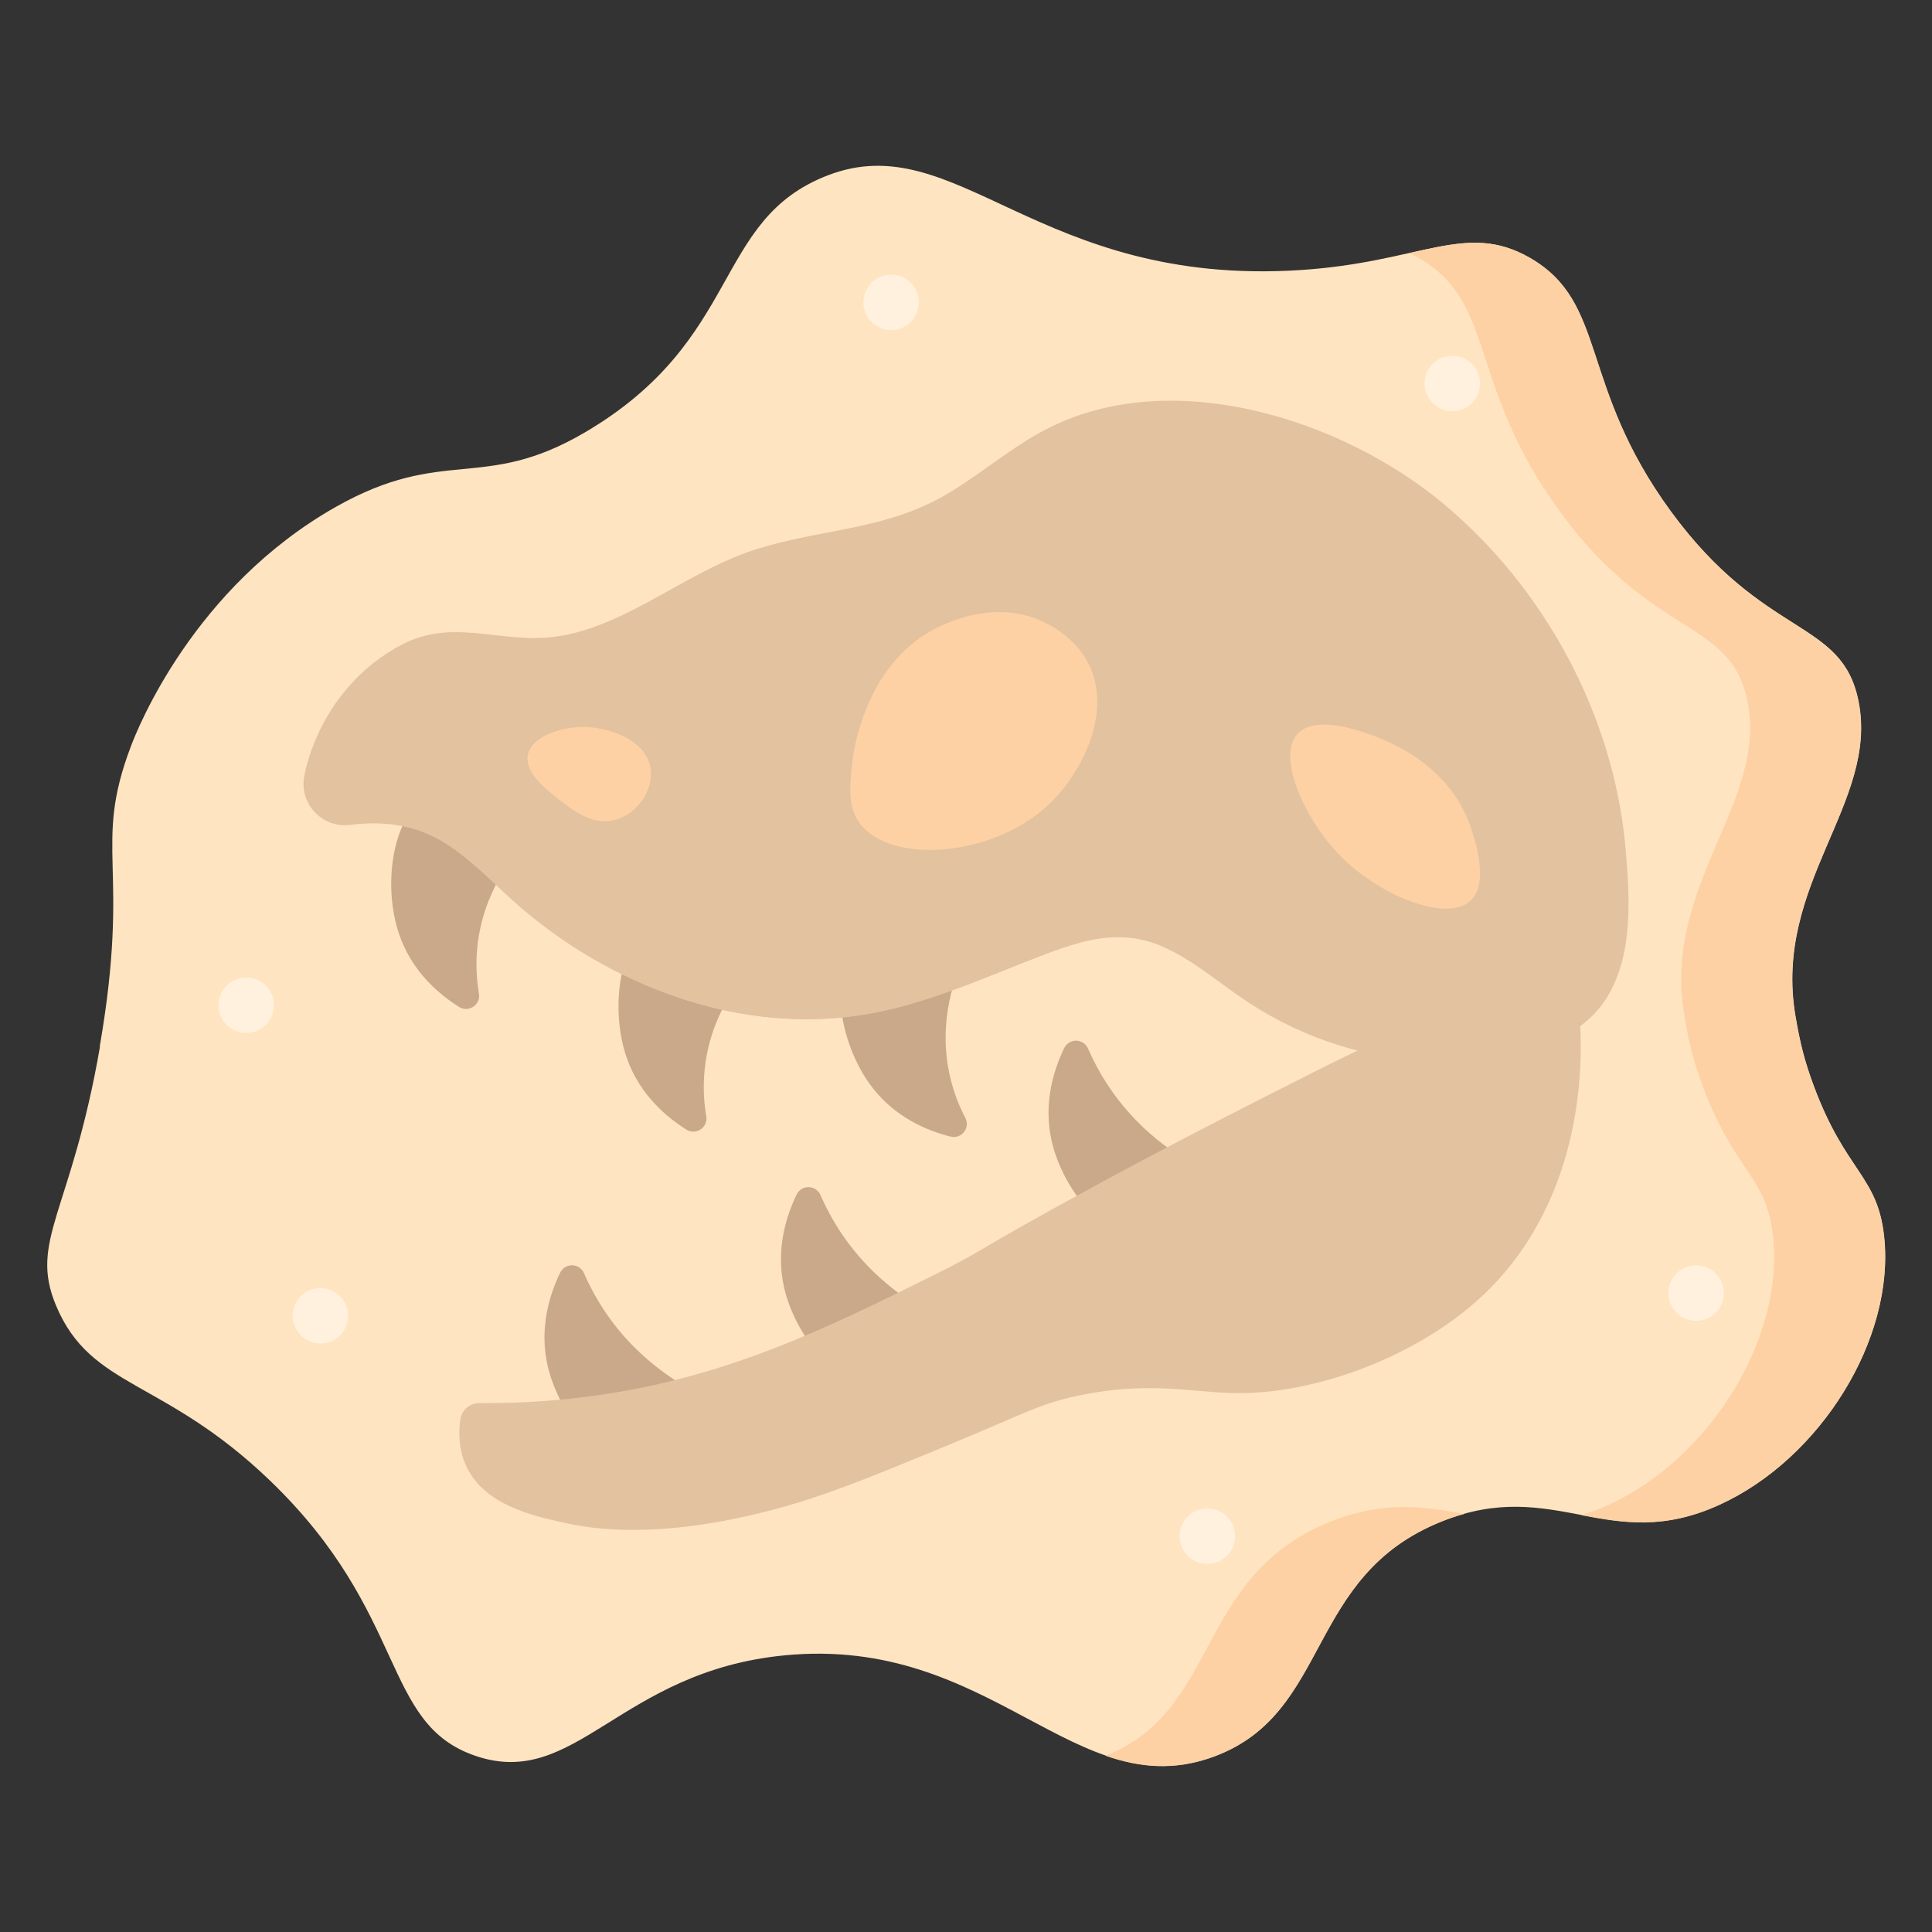 <?xml version="1.0" encoding="UTF-8"?><svg id="Layer_1" xmlns="http://www.w3.org/2000/svg" viewBox="0 0 200 200"><rect x="0" y="0" width="200" height="200" fill="#333333" stroke="none"/><defs><style>.cls-1{fill:#fdd1a3;}.cls-2{fill:#fff1dd;}.cls-3{fill:#ffe4c1;}.cls-4{fill:#e2c29f;}.cls-5{fill:#c9a989;}</style></defs><path class="cls-3" d="M10.32,108.36c3.27-18.88-.78-20.53,3.24-31.13,.69-1.82,6.47-16.42,21.21-24.76,11.21-6.34,15.24-1.52,25.78-7.71,16.4-9.63,13.18-21.98,25.12-26.6,13.36-5.17,21.76,11.53,48.88,9.8,12.56-.8,17.16-5.09,23.82-1.28,8.1,4.65,5.02,13.14,14.58,26.22,9.74,13.33,17.74,11.09,19.45,19.69,2.1,10.52-8.85,18.91-6.53,32.58,.48,2.83,.95,4.69,1.89,7.22,3.32,8.96,6.61,9.28,7.29,15.61,1.14,10.58-6.59,22.98-17.01,27.75-11.47,5.25-17.05-2.93-28.76,1.73-14.2,5.65-11.4,19.81-23.58,24.34-14.34,5.32-22.95-12.55-44.47-10.46-17.12,1.66-21.6,13.94-32,10.41-9.82-3.34-6.89-14.65-21.27-28.49-11.06-10.64-18.54-9.48-22.16-18.13-2.83-6.76,1.57-9.6,4.55-26.8h0Z"/><g><path class="cls-1" d="M195.03,128.02c-.68-6.33-3.97-6.65-7.29-15.61-.94-2.53-1.41-4.39-1.89-7.22-2.32-13.67,8.63-22.06,6.53-32.58-1.72-8.61-9.71-6.37-19.45-19.69-9.56-13.08-6.48-21.57-14.58-26.22-4.14-2.38-7.49-1.61-12.45-.5,.32,.15,.64,.31,.97,.5,8.1,4.65,5.02,13.14,14.58,26.22,9.74,13.33,17.74,11.09,19.45,19.69,2.1,10.52-8.85,18.91-6.53,32.58,.48,2.83,.95,4.69,1.89,7.22,3.32,8.96,6.61,9.28,7.29,15.61,1.14,10.58-6.59,22.98-17.01,27.75-1,.46-1.95,.81-2.87,1.08,4.31,.81,8.59,1.56,14.35-1.08,10.43-4.77,18.16-17.17,17.01-27.75h0Z"/><path class="cls-1" d="M137.77,157.5c-14.1,5.61-11.43,19.63-23.35,24.25,3.57,1.24,7.18,1.6,11.26,.09,12.19-4.52,9.39-18.69,23.58-24.34,.79-.32,1.56-.57,2.3-.77-4.07-.76-8.24-1.43-13.78,.77h0Z"/></g><g><g><path class="cls-5" d="M76.32,146c-2.78-.94-9.17-3.57-13.62-10.12-.95-1.4-1.68-2.78-2.24-4.07-.47-1.08-1.97-1.11-2.48-.05-1.09,2.26-2.17,5.71-1.3,9.57,1.1,4.87,5.42,10.86,11.19,10.52,5.05-.29,8.07-5.24,8.43-5.86h0Z"/><path class="cls-5" d="M100.8,137.91c-2.78-.94-9.17-3.57-13.62-10.12-.95-1.4-1.68-2.78-2.24-4.07-.47-1.08-1.97-1.11-2.48-.05-1.09,2.26-2.17,5.71-1.3,9.57,1.1,4.87,5.42,10.86,11.19,10.52,5.05-.29,8.07-5.24,8.43-5.86h0Z"/><path class="cls-5" d="M128.5,122.75c-2.78-.94-9.17-3.57-13.62-10.12-.95-1.4-1.68-2.78-2.24-4.07-.47-1.08-1.97-1.11-2.48-.05-1.09,2.26-2.17,5.71-1.3,9.57,1.1,4.87,5.42,10.86,11.19,10.52,5.05-.29,8.07-5.24,8.43-5.86h0Z"/></g><path class="cls-4" d="M135.07,111.46c-11.64,5.83-20.4,10.57-21.61,11.24-13.11,7.13-11.12,6.46-16.3,9.05-11.85,5.91-22.31,11.02-36.36,12.83-4.46,.58-8.3,.69-11.19,.67-.98,0-1.81,.71-1.95,1.68-.2,1.4-.18,3.11,.58,4.79,1.82,4,6.66,5.15,10.28,5.94,2.72,.6,9.59,1.77,21.48-1.37,5.42-1.43,9.82-3.25,18.61-6.88,7.57-3.13,8.92-4.05,12.85-4.9,7.21-1.56,11.76-.41,16.14-.3,8.8,.23,20.44-4.17,27.21-11.42,9.64-10.33,8.97-24.25,8.71-27.69-.37-.63-1.08-1.64-2.28-2.34-3.07-1.77-7,.14-17.57,4.6-1.99,.84-3.73,1.64-8.61,4.09Z"/><path class="cls-5" d="M54.6,86.98c-1.26,1.33-4.69,5.29-5.21,11.31-.15,1.71-.03,3.25,.19,4.57,.2,1.15-1.07,2-2.05,1.38-2.12-1.33-4.82-3.64-6.14-7.32-1.99-5.56-.62-13.61,3.79-14.89,2.92-.84,6.64,1.43,9.42,4.95h0Z"/><path class="cls-5" d="M78.13,99.68c-1.26,1.33-4.69,5.29-5.21,11.31-.15,1.71-.03,3.25,.19,4.57,.2,1.15-1.07,2-2.05,1.38-2.12-1.33-4.82-3.64-6.14-7.32-1.99-5.56-.62-13.61,3.79-14.89,2.92-.84,6.64,1.43,9.42,4.95h0Z"/><path class="cls-5" d="M99.82,99.06c-.79,1.65-2.83,6.48-1.48,12.37,.39,1.67,.97,3.11,1.59,4.29,.54,1.03-.4,2.23-1.53,1.94-2.43-.61-5.7-1.98-8.09-5.07-3.61-4.67-4.78-12.76-.98-15.33,2.52-1.7,6.76-.68,10.49,1.81h0Z"/><path class="cls-4" d="M166.31,103.33c2.79-4.49,2.4-10.42,1.97-15.46-1.19-13.77-8.38-27.05-19.01-35.85-10.38-8.59-27.62-14.1-40.42-7.86-3.77,1.84-6.97,4.65-10.55,6.83-6.47,3.92-13.12,3.69-20.02,5.87-7.99,2.51-14.75,9.31-23.13,9.19-4.83-.07-8.95-1.68-13.47,.64-4.39,2.25-7.7,6.21-9.39,10.83-.35,.97-.61,1.91-.79,2.81-.56,2.85,1.85,5.43,4.73,5.06,3.64-.46,7,.03,10.12,2.07,2.48,1.62,4.54,3.79,6.74,5.77,9.95,8.93,23.77,14.07,36.93,11.7,6.11-1.1,11.82-3.71,17.61-5.95,4.2-1.62,8.29-2.91,12.65-1.02,2.93,1.27,5.41,3.36,8.03,5.19,5.61,3.91,12.31,6.32,19.16,6.66,6.33,.31,15.31-.81,18.84-6.49h0Z"/><path class="cls-4" d="M108.3,95.74c-4.36-1.89-8.45-.6-12.65,1.02-5.79,2.24-11.5,4.85-17.61,5.95-2.61,.47-5.24,.64-7.86,.55,6.39,2.15,13.2,2.87,19.84,1.68,6.11-1.1,11.82-3.71,17.61-5.95,1.35-.52,2.69-1.01,4.04-1.37-1.08-.71-2.19-1.36-3.37-1.88h0Z"/><path class="cls-1" d="M112.76,68.86c-1.39-2.9-4.13-4.2-4.87-4.55-4.64-2.13-9.22-.09-10.36,.42-8.13,3.63-9.24,13.47-9.33,14.4-.24,2.45-.43,4.45,.8,6.1,3.2,4.31,14.04,3.56,19.86-2.23,3.24-3.22,6.23-9.29,3.9-14.14Z"/><path class="cls-1" d="M152.24,85.58c-1.77-5.13-6.1-7.53-7.4-8.22-2.54-1.36-8.46-3.66-10.53-1.39-2.13,2.34,.66,8.63,4.16,12.34,4.16,4.4,11.28,7.24,13.76,4.93,1.99-1.85,.41-6.48,0-7.65Z"/><path class="cls-1" d="M60.76,75.26c-2.39-.11-5.72,.89-6.12,2.89-.36,1.82,1.9,3.58,3.14,4.55,1.61,1.26,3.71,2.89,6.1,2.12,2.09-.67,3.74-2.97,3.49-5.15-.36-3.06-4.3-4.31-6.61-4.41Z"/></g><g><circle class="cls-2" cx="25.49" cy="104.06" r="2.87"/><circle class="cls-2" cx="92.25" cy="31.3" r="2.87"/><circle class="cls-2" cx="150.34" cy="39.7" r="2.87"/><circle class="cls-2" cx="175.58" cy="133.86" r="2.87"/><circle class="cls-2" cx="33.17" cy="136.21" r="2.87"/><circle class="cls-2" cx="124.98" cy="159.03" r="2.87"/></g></svg>